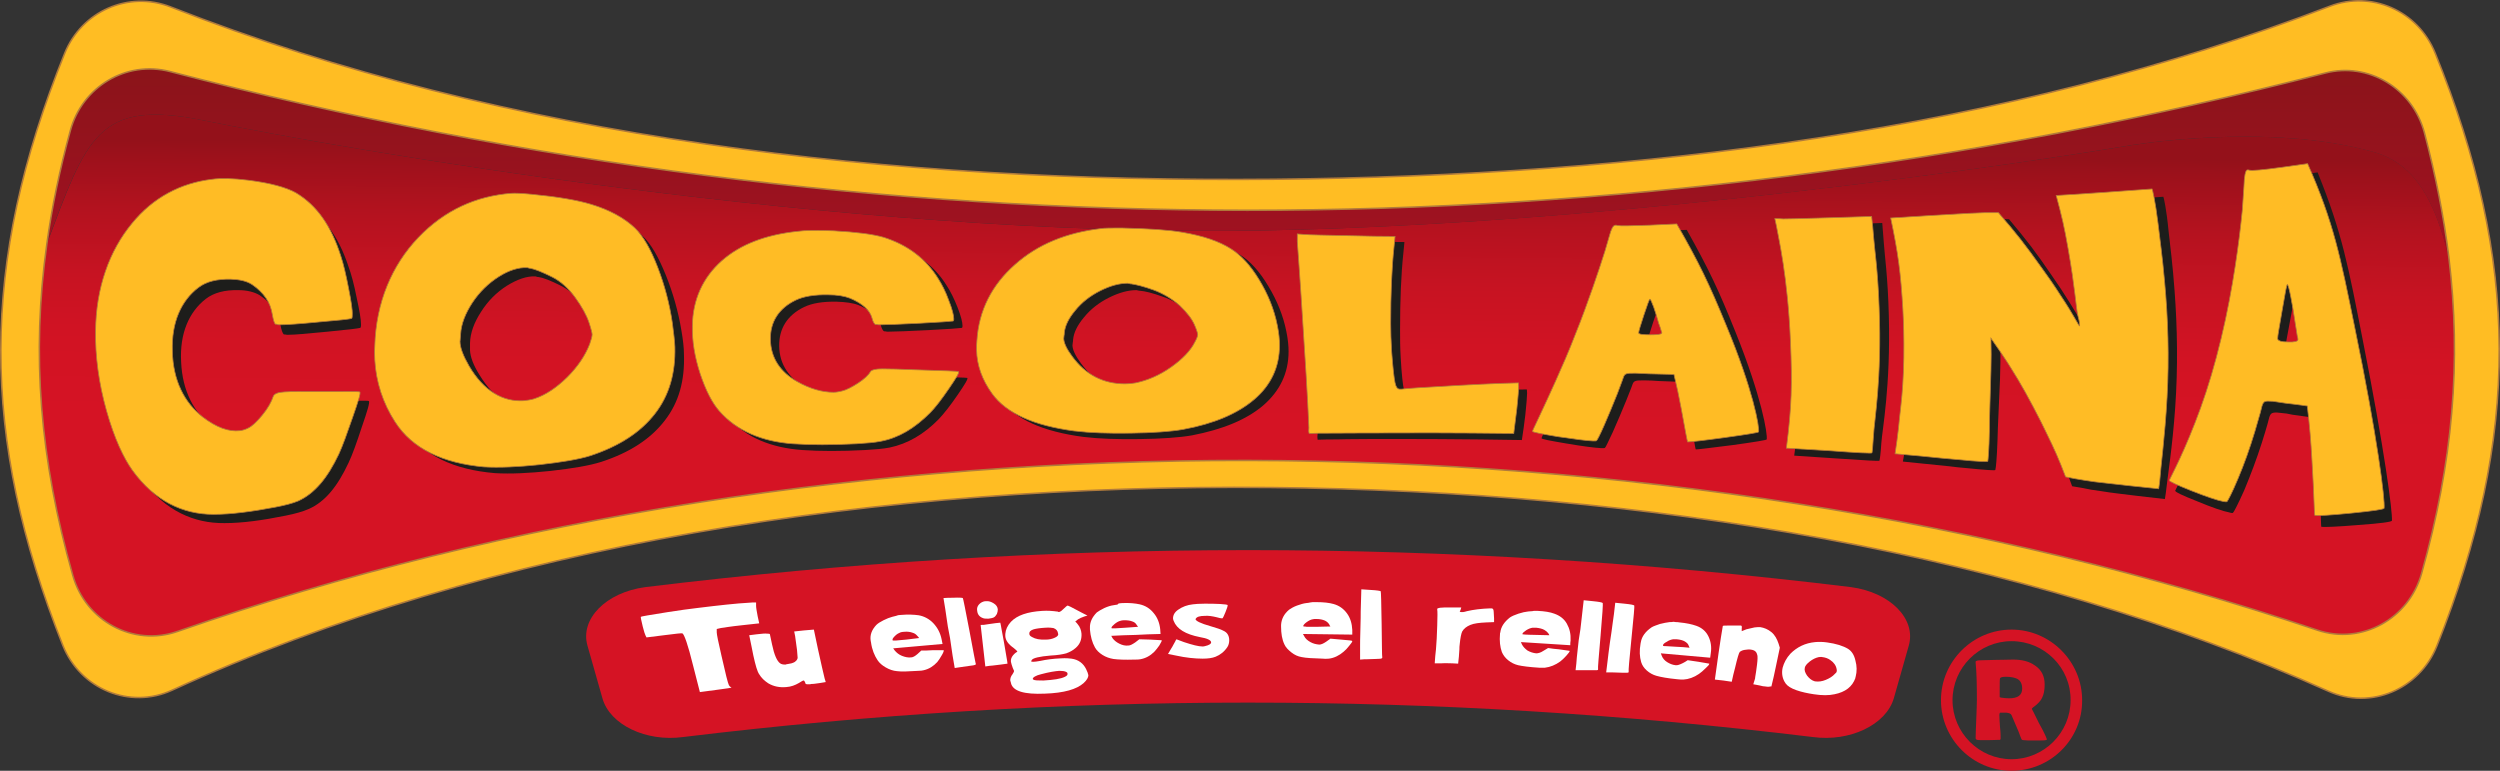<svg version="1.1" xmlns="http://www.w3.org/2000/svg" xmlns:xlink="http://www.w3.org/1999/xlink" x="0px" y="0px" width="800.5px"
	 height="246.8px" viewBox="0 0 800.5 246.8" style="overflow:visible;enable-background:new 0 0 800.5 246.8;"
	 xml:space="preserve">
<rect x="0" y="0" width="800.5" height="246.8" fill="#333333" stroke="none"/>
<style type="text/css">
	.st0{fill:#D51324;}
	.st1{fill:url(#SVGID_1_);}
	.st2{fill:url(#SVGID_2_);}
	.st3{fill:#FFBD23;stroke:#B17B3B;stroke-width:0.5;stroke-miterlimit:10;}
	.st4{fill:#1D1D1B;}
	.st5{fill:#FFBC25;stroke:#B17B3A;stroke-width:0.25;stroke-miterlimit:10;}
	.st6{fill:#FFFFFF;}
	.st7{fill:url(#SVGID_3_);}
	.st8{fill:url(#SVGID_4_);}
</style>
<defs>
</defs>
<g>
	<g>
		<path class="st0" d="M655.4,236.8c0,0.1-0.1,0.1-0.4,0.2c-0.5,0.1-1.7,0.1-3.6,0.1c-1.7,0-2.8,0-3.4-0.1c-0.3,0-0.4-0.1-0.5-0.1
			c-0.1,0-0.2-0.2-0.3-0.4c-0.2-0.5-0.5-1.2-0.8-2.1c-0.5-1.2-1.3-3-2.3-5.4c-0.2-0.5-0.8-0.7-1.6-0.8c0.4,0-0.3,0-2,0
			c-0.2,0-0.3,0.3-0.3,0.9c0,0.8,0.1,2.1,0.2,3.7c0.2,1.6,0.2,2.9,0.2,3.7c0,0.2-0.1,0.3-0.2,0.4c-0.2,0-0.4,0-0.5,0
			c-0.7,0-1.9,0.1-3.5,0.1c-1.8,0-2.9,0-3.3-0.1c-0.4-0.1-0.5-0.3-0.5-0.6c0-1.3,0.1-3.3,0.2-6c0.1-2.7,0.2-4.7,0.2-6.1
			c0-5.1-0.1-9.1-0.4-12l0-0.3c0-0.2,0.2-0.3,0.6-0.4c0.4-0.1,2.3-0.1,5.8-0.2c2.3,0,4.2-0.1,5.6-0.1c2.9,0,5.2,0.6,7,1.9
			c2.1,1.4,3.1,3.4,3.1,6.1c0,1.8-0.3,3.2-0.8,4.2c-0.5,1.1-1.5,2.1-2.9,3.1c-0.3,0.2-0.4,0.4-0.4,0.5c0,0,0.8,1.5,2.3,4.6
			C654.7,234.8,655.4,236.5,655.4,236.8z M647.5,220.5c0-1.5-0.5-2.5-1.5-3.1c-0.8-0.4-2-0.7-3.7-0.7c-1.2,0-1.8,0.2-1.9,0.5
			c-0.1,0.4-0.1,1.6-0.1,3.6c0,0.3,0,0.7,0,1.2c0,0.5,0,1,0,1.2c0,0.1,0.2,0.1,0.6,0.2c0.8,0.1,1.6,0.2,2.4,0.2
			C646.1,223.6,647.5,222.6,647.5,220.5z"/>
	</g>
	<g>
		<path class="st0" d="M644.1,246.8c-12.5,0-22.6-10.2-22.6-22.6c0-12.5,10.2-22.6,22.6-22.6s22.6,10.2,22.6,22.6
			C666.8,236.7,656.6,246.8,644.1,246.8z M644.1,205.3c-10.4,0-18.9,8.5-18.9,18.9c0,10.4,8.5,18.9,18.9,18.9s18.9-8.5,18.9-18.9
			C663.1,213.8,654.6,205.3,644.1,205.3z"/>
	</g>
</g>
<linearGradient id="SVGID_1_" gradientUnits="userSpaceOnUse" x1="398.991" y1="137.327" x2="399.868" y2="48.121">
	<stop  offset="1.302160e-02" style="stop-color:#D51324"/>
	<stop  offset="0.281" style="stop-color:#D21323"/>
	<stop  offset="0.513" style="stop-color:#C71322"/>
	<stop  offset="0.733" style="stop-color:#B5121F"/>
	<stop  offset="0.944" style="stop-color:#9C111B"/>
	<stop  offset="1" style="stop-color:#94111A"/>
</linearGradient>
<path class="st1" d="M784.1,82.2c-4.2-16.9-10.2-29.6-23.9-33.5c-34.6-9.8-79-2-79-2S534.7,71.4,404.6,73.8
	C269.5,76.2,108.8,47.4,64.9,38.5C31,31.6,27.7,44.5,15,78.1c-5,35.6-2.2,69,8.3,106.2c4.1,14.7,19.4,22.9,33.5,18
	c212.2-73.9,472.8-72,685.3-0.4c14.1,4.7,29.2-3.6,33.3-18.2C785.4,147.9,788.2,115.9,784.1,82.2z"/>
<linearGradient id="SVGID_2_" gradientUnits="userSpaceOnUse" x1="399.526" y1="84.416" x2="399.526" y2="3.395">
	<stop  offset="0" style="stop-color:#A31122"/>
	<stop  offset="0.844" style="stop-color:#891419"/>
</linearGradient>
<path class="st2" d="M64.9,38.5c43.9,8.9,204.6,37.7,339.7,35.3c130.1-2.3,276.5-27.1,276.5-27.1s44.4-7.8,79,2
	c13.8,3.9,19.7,16.6,23.9,33.5c-1.6-12.9-4.2-26-7.8-39.7c-3.8-14.2-17.9-22.6-31.8-19.1C517,82,281.7,82.1,54.3,22.9
	c-13.9-3.6-28,4.8-31.9,19c-3.3,12.4-5.8,24.4-7.5,36.2C27.7,44.5,31,31.6,64.9,38.5z"/>
<path class="st3" d="M779.7,16.9C774.2,3.4,759.3-3.1,746,2C642.1,41.8,525.1,56.3,407.8,57.4C285.5,58.5,162.9,44.6,54.6,2.2
	C41.2-3,26.2,3.5,20.7,17.1C-6.5,84.4-6.4,139.9,20.1,206.6c5.6,14.1,21.5,20.6,35,14.4c102-46.8,227.1-66.1,351.8-64.9
	c120.2,1.1,240.1,21,338.6,65.2c13.5,6.1,29.2-0.5,34.8-14.5C807.1,139.5,806.9,83.8,779.7,16.9z M775.4,183.6
	c-4.1,14.6-19.2,22.9-33.3,18.2c-212.5-71.6-473.1-73.5-685.3,0.4c-14.1,4.9-29.4-3.3-33.5-18C12.8,147.1,10,113.7,15,78.1
	c1.6-11.7,4.1-23.7,7.5-36.2c3.8-14.2,18-22.6,31.9-19C281.7,82.1,517,82,744.5,23.4c13.9-3.6,28,4.9,31.8,19.1
	c3.6,13.7,6.2,26.8,7.8,39.7C788.2,115.9,785.4,147.9,775.4,183.6z"/>
<g>
	<path class="st4" d="M69.7,61.1c2.8-0.5,6.7-0.4,11.7,0.2c7.1,0.8,12.2,2.1,15.3,3.8c7,4.1,11.7,10.7,14.8,20
		c1,2.7,1.9,6.1,2.7,10.2c0.9,4.1,1.4,7,1.4,8.6c0,0.7-0.1,1.1-0.3,1.1c-0.8,0.2-4.2,0.6-10.4,1.2c-6.2,0.6-10.4,1-12.7,1
		c-0.3,0-0.6,0-0.9-0.1c-0.2,0-0.3,0-0.4,0c-0.4-0.3-0.8-1.4-1.1-3.1c-0.7-3.8-2.9-7-6.7-9.5c-1.7-1-4-1.6-6.8-1.6
		c-4.3-0.1-7.8,0.8-10.4,2.8c-5.4,4.2-8.4,11.1-7.9,20.2c0.4,9.3,4.1,16.3,10.1,20.8c4.4,3.3,8.4,4.7,12,4.2
		c0.9-0.1,1.8-0.4,2.5-0.8c1.2-0.6,2.8-2,4.5-4.2c1.7-2.2,2.9-4.1,3.4-5.9c0.3-0.8,1.4-1.3,3.5-1.4c2.3-0.2,5.9-0.2,10.5-0.2
		c8.8,0,13.4-0.2,13.6,0c0.4,0.3-0.4,3-2.2,8.2c-1.7,5.2-3.1,9.1-4.3,11.6c-3.5,7.5-7.5,12.5-12.8,14.8c-1.8,0.8-4.3,1.5-7.3,2.1
		c-7.4,1.5-13.9,2.4-19.6,2.4c-9.9,0.1-18.9-4-26.2-13.6c-2.9-3.8-6-10-8.7-18.7c-2.7-8.8-3.9-17.2-4-24.9c-0.2-14,4-25.8,10.8-34.4
		C50.8,67.1,59.7,62.5,69.7,61.1z"/>
	<path class="st4" d="M165.8,64.8c1.3-0.1,3.5-0.1,6.6,0.2c8.4,0.8,14.8,1.8,19.1,3c6,1.8,10.8,4.3,14.2,7.5
		c2.8,2.6,5.2,6.9,7.5,12.6c2.3,5.7,4,11.7,5,17.8c0.5,2.9,0.8,5.5,0.8,7.5c0.3,8.4-1.6,15.4-6.1,21.2c-4.5,5.9-11.2,10.3-20.4,13.3
		c-3.8,1.2-9.2,2.1-16.3,2.9c-6.8,0.7-12.7,1-17.7,0.7c-13.1-1.1-22.9-5.6-28.6-14.1c-4-5.9-6.3-12.6-6.7-19.6
		c-0.1-1.9-0.1-3.3-0.1-4.3c0.1-13.9,5.1-25.7,13.3-34.6C144.6,70.2,154.7,65.8,165.8,64.8z M179.4,91.4c-3.2-1.6-5.5-2.5-7-2.7
		c-0.2,0-0.4,0-0.6-0.1c-0.2-0.1-0.4-0.1-0.5-0.1c-2.6-0.1-5.6,0.9-9,3c-3.3,2.1-6.1,4.9-8.3,8.4c-2.2,3.4-3.4,6.7-3.5,9.9
		c0,0.3,0,0.7,0,1.3c0,0.6,0,0.9,0,1.1c0.1,2,1,4.6,3,7.8c4.8,7.9,10.9,11.4,17.7,10.9c1.1-0.1,2.2-0.3,3.3-0.6
		c3.6-1.2,7.1-3.5,10.5-6.9c3.4-3.4,5.7-6.9,7-10.6c0.5-1.4,0.8-2.5,0.8-3c0-0.4-0.3-1.7-1-3.8c-0.8-2.4-2.4-5.1-4.5-7.9
		C184.8,95,182.2,92.8,179.4,91.4z"/>
	<path class="st4" d="M257.7,76.4c2.8-0.4,6.7-0.4,11.8-0.2c7.4,0.3,12.7,1,16.1,2.1c7.8,2.5,13.6,6.8,17.5,13.1
		c1.2,1.8,2.4,4.2,3.5,7c1.1,2.8,1.6,4.8,1.6,5.9c0,0.5-0.1,0.7-0.3,0.7c-0.8,0.1-4.3,0.4-10.6,0.7c-6.3,0.3-10.6,0.5-12.9,0.5
		c-0.3,0-0.6,0-0.9-0.1c-0.2,0-0.3,0-0.4,0c-0.4-0.2-0.8-0.9-1.1-2.1c-0.7-2.5-3.1-4.6-7.1-6.3c-1.8-0.7-4.1-1-7-1.1
		c-4.4-0.1-7.9,0.5-10.4,1.7c-5.4,2.6-8.1,6.9-8,12.6c0.1,5.8,3.2,10.3,8.7,13.4c4.1,2.3,8,3.4,11.6,3.3c0.9,0,1.9-0.2,2.7-0.4
		c1.3-0.3,3.1-1.2,5.1-2.5c2-1.3,3.4-2.6,4-3.7c0.4-0.5,1.6-0.8,3.7-0.8c2.4,0,6,0.1,10.6,0.3c8.9,0.3,13.6,0.4,13.8,0.5
		c0.4,0.2-0.7,2-3.1,5.5c-2.4,3.5-4.4,6-6,7.7c-4.8,4.9-10,7.9-15.7,9.1c-2,0.4-4.6,0.6-7.8,0.8c-7.8,0.4-14.5,0.4-20.2,0
		c-9.9-0.7-18-4-23.7-10.3c-2.2-2.5-4.4-6.4-6.2-11.8c-1.8-5.4-2.7-10.5-2.7-15.2c0-8.5,3.2-15.5,9.2-20.8
		C239.7,80.7,247.7,77.5,257.7,76.4z"/>
	<path class="st4" d="M355.1,75.2c1.2-0.2,3.5-0.2,6.7-0.2c8.6,0.1,15.2,0.6,19.7,1.3c6.4,1.1,11.6,2.8,15.6,5.3c3.2,2,6.2,5.3,9,10
		c2.8,4.6,4.8,9.5,5.8,14.6c0.5,2.4,0.7,4.6,0.7,6.3c0,7-2.8,12.7-8.1,17.3c-5.4,4.6-13,7.7-22.8,9.6c-4,0.7-9.7,1.1-16.9,1.2
		c-7,0.1-12.9-0.1-17.9-0.7c-12.9-1.7-21.7-5.6-26.3-11.8c-3.2-4.4-5-9.1-5.1-14c0-1.3,0-2.3,0.1-3c0.5-9.6,4.7-17.8,12-24.3
		C335,80.2,344.2,76.5,355.1,75.2z M372.3,95c-3.3-1.2-5.8-1.8-7.3-1.9c-0.2,0-0.4,0-0.6-0.1c-0.2,0-0.4-0.1-0.5-0.1
		c-2.7,0-5.6,0.8-8.8,2.4c-3.2,1.6-5.9,3.7-8,6.3c-2.1,2.5-3.3,4.9-3.5,7.2c0,0.2,0,0.5-0.1,0.9c0,0.4-0.1,0.7-0.1,0.8
		c0,1.4,0.9,3.4,2.7,5.8c4.3,5.9,10,8.8,16.9,8.7c1.1,0,2.3-0.1,3.4-0.3c3.8-0.8,7.5-2.4,11.2-5c3.7-2.6,6.3-5.3,7.7-8.1
		c0.6-1.1,0.9-1.9,0.9-2.4c0-0.3-0.3-1.4-1-3c-0.8-1.9-2.4-4-4.7-6.2C378,97.7,375.3,96,372.3,95z"/>
	<path class="st4" d="M421.9,138.9c0-0.5-0.4-10.2-1.6-29.8c-1.2-19.6-2-29.4-2-29.9c0-1,0-1.5,0-2.5c1.1,0.1,1.6,0.1,2.7,0.2
		c1,0.1,6.3,0.2,15.8,0.4c5.2,0.1,7.8,0.2,12.9,0.2c-0.1,1.2-0.2,1.8-0.3,3.1c-0.8,7.4-1.1,15.8-1.1,25c0,2.6,0,5.6,0.2,8.9
		c0.3,5.4,0.7,8.8,1,10.1c0.3,1.4,0.8,2,1.4,2c0.2,0,0.3,0,0.6,0c1.2-0.2,7.2-0.6,18.2-1.1c11-0.6,17.2-0.8,18.9-0.8
		c0.1,0,0.2,0,0.3,0c0.1,0.7,0.1,1.5,0,2.5c0,0.5-0.1,1.4-0.2,2.6c-0.1,1.3-0.2,2.3-0.3,3.1c-0.4,3.2-0.6,4.8-1.1,8
		c-10.6-0.2-15.8-0.2-26.4-0.3c-19.6-0.1-30.5,0-32.8,0.1c-2.5,0-3.7,0-6.2,0.1C421.8,140.1,421.8,139.7,421.9,138.9z"/>
	<path class="st4" d="M518.3,77.5c0.6-2.3,1.2-3.5,1.9-3.5c0.3,0,0.5,0,0.7,0.1c0.9,0.2,4.3,0.1,10.4-0.1c3.5-0.2,5.3-0.2,8.8-0.4
		c7,12.5,10.2,19.2,15.6,32.7c8.5,21.1,10.3,32.7,10,34.4c0,0.2-3.6,0.8-10.8,1.8c-7.2,0.9-11.1,1.4-11.8,1.4c-0.1,0-0.1,0-0.1,0
		c-0.2-0.2-0.7-3.8-1.9-10.8c-0.8-4.3-1.2-6.5-2.2-10.8c-3.1-0.1-4.7-0.2-7.9-0.3c-1.3-0.1-2.8-0.2-4.4-0.2c-1.5,0-2.5,0-2.9,0.2
		c-0.4,0.1-0.7,0.4-0.9,0.9c0,0.1-0.7,1.9-2.1,5.4c-1.4,3.5-2.9,6.9-4.3,10.1c-1.5,3.2-2.3,4.9-2.5,5c-0.1,0.1-0.5,0.1-1.1,0.1
		c-2.2-0.1-6-0.6-11.3-1.5c-5.3-0.9-8-1.4-7.9-1.7c0-0.2,0.8-1.8,2.2-4.8c1.5-3,3.2-6.8,5.3-11.2c2.1-4.5,4.2-9.4,6.5-14.9
		c2.2-5.5,4.1-10.5,5.7-15.1c1.6-4.6,2.9-8.5,4-11.7C517.5,80.4,517.8,79.5,518.3,77.5z M534.9,108.4c-0.3-1.1-0.5-1.6-0.9-2.7
		c-0.5-1.8-1-3.5-1.6-5.2c-0.6-1.7-1-2.5-1.1-2.5c-0.2,0-0.8,1.7-1.9,5c-1.1,3.3-1.7,5.3-1.7,5.9c0,0.4,1.2,0.6,3.7,0.7
		c2.4,0,3.6-0.2,3.6-0.5C535,108.7,535,108.5,534.9,108.4z"/>
	<path class="st4" d="M572,74.4c-0.2-0.9-0.3-1.4-0.5-2.3c1.1,0,1.6,0,2.7,0.1c1,0,6.1-0.1,15.6-0.4c5.1-0.1,7.7-0.2,12.9-0.4
		c0.2,2.6,0.3,3.8,0.5,6.4c0.2,3.3,1.3,10.9,1.6,23.2c0.6,22.9-2.1,36.5-2.4,40.9c-0.2,3.4-0.5,5.3-0.6,5.6
		c-0.1,0.2-4.6-0.1-13.7-0.7c-5.4-0.4-8.1-0.5-13.6-0.9c1.9-13.3,2.2-20.4,1.8-34.4C575.5,90.6,572.6,78.4,572,74.4z"/>
	<path class="st4" d="M665.4,82.2c-1.1-7-1.8-10.5-3.6-17.2c6.2-0.4,9.2-0.6,15.4-1c6.2-0.4,9.3-0.6,15.5-1c0.1,0.1,1,3.8,1.7,11.2
		c0.5,4.4,1.3,10.7,1.9,18.9c0.9,12,1.1,24.6,0.2,37.4c-0.9,12.8-2.4,21.8-3,27.3c-0.1,0.8-0.2,1.2-0.3,2c-3.5-0.4-5.2-0.6-8.7-1
		c-4.8-0.6-8.6-1-11.5-1.5c-1.4-0.2-2-0.3-3.4-0.5c-2.4-0.5-3.6-0.7-6.1-1.1c-2.1-5.8-3.3-8.7-6-14.4c-0.9-1.9-2.1-4.5-3.8-8
		c-1.7-3.4-3.3-6.4-4.7-8.9c-1.4-2.5-2.5-4.3-3.3-5.6c-2-3.2-3-4.8-5.2-7.9c0.1,4.2,0,6.3-0.1,10.5c-0.3,8-0.7,14.5-0.8,19.6
		c-0.2,5.7-0.5,8.9-0.7,9.5c-0.1,0.2-3.1,0-9.1-0.6c-2.3-0.2-3.4-0.3-5.7-0.6c-5.9-0.6-8.9-0.9-14.8-1.5c0.6-3.2,0.8-4.9,1.2-8.2
		c0.2-1.4,0.5-3.8,0.9-7.5c0.4-3.7,0.9-8.7,1.1-15.1c0.2-6.4,0.1-11.6-0.1-15.6c-0.5-12-1.3-18-3.6-29.6c5.2-0.3,7.8-0.5,12.9-0.8
		c10-0.6,15.8-0.8,17.2-0.8c1.8,0,2.6,0,4.4,0c5.7,6.8,8.5,10.4,13.6,17.9c1.9,2.7,3.9,5.7,6,9.1c2.1,3.4,3.6,5.9,4.5,7.5
		c0.9,1.6,1.4,2.4,1.5,2.4c0-0.2,0-0.3,0-0.4c0-0.4-0.1-0.9-0.2-1.5c-0.1-0.6-0.3-1.2-0.4-1.8C667.7,101.9,667.4,94.6,665.4,82.2z"
		/>
	<path class="st4" d="M721.7,62.6c0.2-3.6,0.6-5.4,1.2-5.5c0.3,0,0.5,0,0.7,0.1c0.9,0.2,4.2-0.1,10-0.8c3.4-0.5,5.1-0.7,8.5-1.2
		c7.9,19.4,9.9,30.5,14.4,53.4c7.1,35.7,9.6,55.4,9.4,58.1c0,0.4-3.6,0.9-10.7,1.4c-7.1,0.6-11.1,0.7-11.8,0.6c-0.1,0-0.1,0-0.1,0
		c-0.2-0.4-0.1-6-0.7-17.3c-0.4-7-0.7-10.5-1.4-17.6c-2.8-0.4-4.2-0.6-7.1-1c-1.2-0.3-2.5-0.5-4-0.6c-1.4-0.2-2.2-0.1-2.6,0.1
		c-0.4,0.2-0.7,0.7-0.9,1.4c0,0.1-0.7,2.9-2.4,8.2c-1.7,5.3-3.6,10.3-5.6,15.1c-2.1,4.7-3.4,7.1-3.6,7.2c-0.1,0.1-0.5,0.1-1.1-0.1
		c-2.1-0.4-5.6-1.6-10.4-3.6c-4.8-1.9-7.1-3-7-3.4c0.1-0.3,1.3-2.5,3.4-6.8c2.1-4.3,4.5-9.7,6.9-16.3c2.4-6.6,4.8-14,6.9-22.4
		c2.1-8.3,3.6-16.1,4.8-23.3c1.2-7.1,2-13.3,2.6-18.3C721.4,67.1,721.5,65.6,721.7,62.6z M738.1,111.3c-0.3-1.8-0.4-2.7-0.7-4.4
		c-0.4-2.9-0.9-5.7-1.4-8.4c-0.5-2.7-0.9-4-1-4c-0.2,0-0.7,2.7-1.7,8.1c-1,5.4-1.6,8.4-1.6,9.4c0,0.7,1.1,1.1,3.3,1.2
		c2.1,0.1,3.2-0.1,3.2-0.7C738.3,111.9,738.2,111.6,738.1,111.3z"/>
</g>
<g>
	<path class="st5" d="M67.9,57.4c2.9-0.4,6.7-0.3,11.6,0.3c7.1,0.9,12.1,2.3,15.2,4c6.9,4.1,11.4,10.8,14.4,20.2
		c0.9,2.7,1.7,6.2,2.5,10.3c0.8,4.1,1.3,7,1.2,8.7c0,0.7-0.1,1.1-0.3,1.1c-0.8,0.2-4.3,0.6-10.4,1.1c-6.2,0.6-10.4,0.9-12.7,0.9
		c-0.3,0-0.6,0-0.8-0.2c-0.2,0-0.3,0-0.4,0c-0.4-0.3-0.7-1.4-1-3.1c-0.6-3.9-2.7-7-6.5-9.6c-1.7-1.1-3.9-1.6-6.8-1.7
		c-4.3-0.1-7.8,0.7-10.4,2.7c-5.5,4.2-8.6,11.1-8.3,20.3c0.2,9.4,3.8,16.5,9.7,21.1c4.4,3.4,8.4,4.8,11.9,4.4
		c0.9-0.1,1.8-0.4,2.6-0.8c1.3-0.6,2.8-2,4.6-4.2c1.8-2.2,2.9-4.2,3.5-6c0.3-0.8,1.5-1.3,3.5-1.4c2.3-0.2,5.9-0.1,10.5-0.1
		c8.8,0,13.4-0.1,13.7,0.1c0.4,0.3-0.5,3-2.3,8.2c-1.8,5.2-3.2,9.1-4.4,11.7c-3.6,7.6-7.7,12.6-13,15c-1.9,0.8-4.3,1.4-7.4,2
		c-7.4,1.4-14,2.3-19.7,2.3c-9.9,0-18.9-4.3-26-14.1c-2.8-3.9-5.8-10.2-8.3-19.1c-2.5-8.9-3.6-17.5-3.5-25.3
		c0.1-14.2,4.5-26,11.6-34.6C49,63.2,57.9,58.6,67.9,57.4z"/>
	<path class="st5" d="M163.6,61.9c1.3-0.1,3.5,0,6.6,0.3c8.4,0.8,14.7,1.9,19,3.2c6,1.8,10.7,4.4,14.1,7.6c2.7,2.6,5.1,6.9,7.3,12.6
		c2.2,5.7,3.8,11.7,4.7,17.9c0.4,3,0.7,5.5,0.8,7.6c0.2,8.4-1.8,15.5-6.4,21.4c-4.6,5.9-11.3,10.3-20.6,13.4
		c-3.8,1.2-9.3,2.1-16.4,2.9c-6.8,0.7-12.8,1-17.8,0.7c-13.1-1.2-22.9-5.8-28.4-14.4c-3.9-6-6.1-12.8-6.5-19.9
		c-0.1-1.9-0.1-3.4,0-4.4c0.4-14,5.5-25.9,13.9-34.7C142.4,67.2,152.5,62.8,163.6,61.9z M176.8,88.7c-3.2-1.6-5.5-2.5-7-2.8
		c-0.2,0-0.4,0-0.6-0.1c-0.2-0.1-0.4-0.1-0.5-0.1c-2.6-0.1-5.7,0.8-9,2.9c-3.3,2.1-6.2,4.9-8.5,8.4c-2.2,3.4-3.5,6.7-3.7,9.9
		c0,0.3,0,0.7-0.1,1.3c0,0.6-0.1,0.9-0.1,1.1c0,2,1,4.6,2.9,7.9c4.7,8,10.8,11.5,17.5,11.1c1.1-0.1,2.3-0.3,3.3-0.6
		c3.7-1.2,7.1-3.5,10.6-6.9c3.4-3.4,5.8-7,7.2-10.6c0.5-1.4,0.8-2.5,0.8-3.1c0-0.4-0.3-1.7-1-3.8c-0.8-2.4-2.3-5.1-4.4-8
		C182.1,92.4,179.6,90.1,176.8,88.7z"/>
	<path class="st5" d="M255.1,74.1c2.8-0.4,6.7-0.4,11.8-0.2c7.3,0.4,12.7,1.1,16.1,2.1c7.8,2.5,13.5,6.9,17.4,13.2
		c1.2,1.9,2.4,4.2,3.4,7c1.1,2.8,1.6,4.8,1.6,5.9c0,0.5-0.1,0.7-0.3,0.7c-0.8,0.1-4.3,0.4-10.6,0.7c-6.3,0.3-10.6,0.5-12.9,0.5
		c-0.3,0-0.6,0-0.9-0.1c-0.2,0-0.3,0-0.4,0c-0.4-0.2-0.8-0.9-1.1-2.1c-0.7-2.5-3-4.6-7-6.3c-1.8-0.7-4.1-1.1-7-1.1
		c-4.4-0.1-7.9,0.5-10.4,1.7c-5.4,2.6-8.2,6.9-8.1,12.6c0.1,5.9,3.1,10.4,8.6,13.5c4.1,2.3,8,3.4,11.6,3.4c0.9,0,1.9-0.2,2.7-0.4
		c1.3-0.3,3.1-1.2,5.1-2.5c2-1.3,3.4-2.6,4.1-3.8c0.4-0.5,1.6-0.8,3.7-0.8c2.4,0,6,0.1,10.6,0.3c8.9,0.3,13.6,0.4,13.8,0.6
		c0.4,0.2-0.7,2-3.1,5.5c-2.4,3.5-4.4,6.1-6,7.7c-4.9,4.9-10,8-15.8,9.1c-2,0.4-4.6,0.6-7.8,0.8c-7.8,0.4-14.5,0.4-20.3,0
		c-9.9-0.7-18-4.1-23.6-10.5c-2.2-2.5-4.3-6.5-6.1-11.9c-1.8-5.5-2.6-10.6-2.5-15.3c0.1-8.5,3.4-15.6,9.4-20.9
		C237.1,78.2,245.2,75.2,255.1,74.1z"/>
	<path class="st5" d="M352.4,73.2c1.2-0.2,3.5-0.2,6.7-0.2c8.6,0.2,15.1,0.6,19.6,1.4c6.4,1.1,11.6,2.8,15.5,5.3
		c3.2,2,6.2,5.3,9,9.9c2.8,4.6,4.8,9.5,5.8,14.6c0.5,2.4,0.7,4.6,0.7,6.3c0,7-2.7,12.8-8.1,17.4c-5.4,4.6-13,7.8-22.8,9.6
		c-4,0.7-9.7,1.1-16.9,1.2c-7,0.1-12.9-0.1-17.9-0.7c-12.9-1.7-21.7-5.6-26.3-11.9c-3.2-4.4-4.9-9.1-5-14c0-1.3,0-2.3,0.1-3
		c0.6-9.7,4.8-17.9,12.2-24.4C332.3,78.2,341.5,74.5,352.4,73.2z M369.5,92.9c-3.3-1.2-5.8-1.8-7.3-2c-0.2,0-0.4,0-0.6-0.1
		c-0.2,0-0.4-0.1-0.5-0.1c-2.7,0-5.6,0.8-8.8,2.4c-3.2,1.6-5.9,3.7-8,6.3c-2.1,2.5-3.3,4.9-3.5,7.2c0,0.2,0,0.5-0.1,0.9
		c0,0.4-0.1,0.7-0.1,0.8c0,1.4,0.9,3.4,2.7,5.8c4.3,5.9,10,8.8,16.9,8.8c1.1,0,2.3-0.1,3.4-0.3c3.8-0.8,7.6-2.4,11.3-5
		c3.7-2.6,6.3-5.3,7.7-8.1c0.6-1.1,0.9-1.9,0.9-2.4c0-0.3-0.3-1.4-1-3c-0.8-1.9-2.4-4-4.7-6.2C375.2,95.6,372.4,94,369.5,92.9z"/>
	<path class="st5" d="M419.1,137c0-0.5-0.4-10.3-1.7-29.8c-1.2-19.6-2-29.4-2-29.8c0-1,0-1.5,0-2.5c1.1,0.1,1.6,0.1,2.7,0.2
		c1,0.1,6.3,0.2,15.7,0.4c5.2,0.1,7.7,0.2,12.9,0.2c-0.1,1.2-0.2,1.8-0.3,3c-0.8,7.4-1.1,15.7-1.1,24.9c0,2.6,0.1,5.6,0.3,8.9
		c0.4,5.4,0.8,8.8,1.1,10.1c0.3,1.4,0.8,2,1.5,2c0.2,0,0.3,0,0.6,0c1.2-0.2,7.2-0.6,18.2-1.2c11-0.6,17.3-0.8,18.9-0.8
		c0.1,0,0.2,0,0.3,0c0.1,0.7,0.1,1.5,0,2.5c0,0.5-0.1,1.4-0.2,2.6c-0.1,1.3-0.2,2.3-0.3,3.1c-0.4,3.2-0.6,4.8-1,8
		c-10.6-0.1-15.9-0.2-26.5-0.2c-19.6,0-30.6,0.1-32.8,0.1c-2.5,0-3.7,0-6.2,0.1C419,138.2,419,137.8,419.1,137z"/>
	<path class="st5" d="M515.3,75.6c0.6-2.3,1.2-3.4,1.9-3.5c0.3,0,0.5,0,0.7,0.1c0.9,0.2,4.3,0.1,10.3-0.1c3.5-0.2,5.2-0.2,8.7-0.4
		c7.1,12.4,10.3,19,15.8,32.4c8.7,20.9,10.7,32.6,10.4,34.2c0,0.2-3.6,0.8-10.8,1.8c-7.2,1-11.1,1.4-11.8,1.4c-0.1,0-0.1,0-0.1,0
		c-0.2-0.2-0.8-3.8-2.1-10.8c-0.8-4.3-1.3-6.5-2.3-10.8c-3.2-0.1-4.7-0.1-7.9-0.2c-1.3-0.1-2.8-0.1-4.4-0.2c-1.5,0-2.5,0-2.9,0.2
		c-0.4,0.1-0.7,0.4-0.9,0.9c0,0.1-0.7,1.9-2,5.4c-1.4,3.5-2.8,6.9-4.2,10.1c-1.4,3.2-2.3,4.9-2.5,5c-0.1,0.1-0.5,0.1-1.1,0.1
		c-2.3-0.1-6-0.6-11.4-1.4c-5.3-0.9-8-1.4-8-1.7c0-0.2,0.8-1.8,2.2-4.8c1.4-3,3.2-6.8,5.2-11.3c2-4.5,4.2-9.4,6.3-14.9
		c2.2-5.4,4-10.5,5.6-15c1.6-4.6,2.9-8.5,3.9-11.7C514.5,78.5,514.7,77.5,515.3,75.6z M532,106.2c-0.3-1.1-0.5-1.6-0.9-2.7
		c-0.5-1.8-1-3.5-1.6-5.2c-0.6-1.6-1-2.5-1.2-2.5c-0.2,0-0.8,1.7-1.9,5c-1.1,3.3-1.7,5.3-1.7,5.8c0,0.4,1.2,0.6,3.7,0.6
		c2.4,0,3.6-0.2,3.6-0.5C532.2,106.6,532.1,106.4,532,106.2z"/>
	<path class="st5" d="M568.8,72.3c-0.2-0.9-0.3-1.4-0.5-2.3c1.1,0,1.6,0,2.7,0.1c1,0,6.1-0.1,15.5-0.4c5.1-0.2,7.7-0.2,12.8-0.4
		c0.3,2.5,0.4,3.8,0.6,6.3c0.2,3.2,1.4,10.8,1.8,23c0.9,22.8-1.6,36.3-1.8,40.8c-0.2,3.4-0.4,5.3-0.5,5.6c0,0.2-4.6,0-13.8-0.7
		c-5.4-0.3-8.2-0.5-13.6-0.8c1.7-13.3,1.9-20.4,1.3-34.3C572.4,88.4,569.5,76.3,568.8,72.3z"/>
	<path class="st5" d="M662.2,79.6c-1.2-6.9-2-10.3-3.8-17c6.1-0.4,9.2-0.6,15.3-1c6.2-0.4,9.3-0.7,15.4-1.1c0.1,0.1,1,3.7,1.9,11
		c0.5,4.4,1.4,10.6,2.1,18.6c1.1,11.8,1.5,24.3,0.8,37.1c-0.7,12.8-2,21.8-2.4,27.3c-0.1,0.8-0.2,1.2-0.3,2
		c-3.5-0.4-5.2-0.5-8.7-0.9c-4.8-0.5-8.7-1-11.6-1.3c-1.4-0.2-2.1-0.3-3.4-0.5c-2.4-0.4-3.7-0.6-6.1-1.1c-2.2-5.8-3.5-8.7-6.3-14.4
		c-0.9-1.9-2.2-4.5-4-7.9c-1.8-3.4-3.4-6.3-4.9-8.8c-1.5-2.4-2.6-4.3-3.4-5.5c-2.1-3.2-3.1-4.7-5.3-7.8c0.1,4.2,0.1,6.3,0,10.4
		c-0.2,8-0.5,14.5-0.5,19.5c-0.1,5.7-0.4,8.9-0.5,9.5c-0.1,0.2-3.1,0.1-9.1-0.5c-2.3-0.2-3.4-0.3-5.7-0.5c-5.9-0.6-8.9-0.9-14.9-1.4
		c0.5-3.2,0.7-4.9,1.1-8.2c0.1-1.4,0.4-3.8,0.8-7.5c0.4-3.7,0.8-8.7,0.9-15c0.1-6.4-0.1-11.5-0.3-15.5c-0.7-11.9-1.5-17.9-3.9-29.3
		c5.2-0.3,7.7-0.5,12.9-0.8c10-0.6,15.7-0.9,17.2-0.9c1.8,0,2.6,0,4.4,0c5.8,6.7,8.6,10.3,13.8,17.6c1.9,2.6,4,5.6,6.1,8.9
		c2.2,3.3,3.7,5.8,4.6,7.4c0.9,1.6,1.4,2.4,1.5,2.4c0-0.2,0-0.3,0-0.4c0-0.4-0.1-0.9-0.2-1.5c-0.2-0.6-0.3-1.2-0.4-1.7
		C664.8,99.1,664.4,91.9,662.2,79.6z"/>
	<path class="st5" d="M718.5,59.8c0.1-3.5,0.5-5.3,1.1-5.4c0.3,0,0.5,0,0.7,0.1c0.9,0.2,4.2-0.1,10.1-0.9c3.4-0.5,5.1-0.7,8.5-1.2
		c8.4,19,10.5,29.9,15.1,52.5c7.3,35.3,9.7,55.1,9.4,57.8c0,0.4-3.5,0.9-10.5,1.6c-7,0.7-10.9,0.9-11.6,0.7c-0.1,0-0.1,0-0.1,0
		c-0.2-0.4-0.2-6-0.9-17.4c-0.4-7-0.7-10.5-1.5-17.6c-2.8-0.4-4.2-0.6-7-0.9c-1.2-0.2-2.5-0.4-4-0.6c-1.4-0.1-2.2-0.1-2.6,0.1
		c-0.4,0.2-0.7,0.7-0.9,1.4c0,0.1-0.7,2.9-2.3,8.2c-1.6,5.3-3.4,10.4-5.4,15.1c-2,4.8-3.3,7.1-3.5,7.3c-0.1,0.1-0.5,0.1-1.1,0
		c-2.1-0.4-5.6-1.6-10.4-3.5c-4.8-1.9-7.1-3-7-3.3c0.1-0.3,1.3-2.5,3.3-6.8c2-4.3,4.3-9.7,6.7-16.3c2.4-6.6,4.6-14,6.6-22.3
		c2-8.3,3.4-16,4.5-23.1c1.1-7.1,1.8-13.1,2.3-18.1C718.2,64.2,718.3,62.7,718.5,59.8z M735.6,107.7c-0.3-1.8-0.4-2.6-0.7-4.4
		c-0.4-2.9-0.9-5.7-1.4-8.3c-0.5-2.6-0.9-3.9-1.1-3.9c-0.2,0-0.7,2.7-1.6,8c-0.9,5.3-1.5,8.4-1.5,9.3c0,0.7,1.1,1.1,3.3,1.1
		c2.1,0.1,3.2-0.2,3.2-0.8C735.8,108.3,735.7,108,735.6,107.7z"/>
</g>
<g>
	<g>
		<path class="st0" d="M580.5,236c-121.2-14.7-240.7-14.7-361.8,0c-11.8,1.6-23.4-3.9-25.8-12.4c-1.9-6.7-2.9-10.1-4.8-16.9
			c-2.4-8.5,5.9-17,18.5-18.7c129.2-15.8,256.9-15.8,386.1,0c12.6,1.7,20.9,10.2,18.5,18.7c-1.9,6.7-2.9,10.1-4.8,16.9
			C603.9,232.1,592.3,237.6,580.5,236z"/>
		<g>
			<path class="st6" d="M213.8,196c3.7-0.6,6.9-1,9.3-1.3c7.3-0.9,12.8-1.5,16.6-1.7c1-0.1,1.4-0.1,2.4-0.1c0,0.4,0,0.6,0,1.1
				c0,0.6,0.2,1.7,0.5,3.3c0.2,0.9,0.3,1.4,0.5,2.3c-2.2,0.2-3.3,0.4-5.5,0.6c-3.8,0.4-6.1,0.8-6.8,0.9c-0.5,0.1-0.8,0.2-1.3,0.3
				c0,0.4,0,0.6,0,1.1c0,0.6,0.5,3.1,1.5,7.4c1.3,5.8,2.1,9,2.4,9.5c0.1,0.1,0.2,0.3,0.3,0.4c0.1,0.1,0.3,0.2,0.4,0.3
				c0.1,0,0.1,0.1,0.1,0.1c0,0-1.6,0.3-4.8,0.7c-2.1,0.3-3.2,0.4-5.3,0.7c-0.9-3.4-1.3-5.2-2.2-8.6c-1.6-6.5-2.8-9.9-3.4-10.2
				c-0.1-0.1-2.1,0.1-5.9,0.6c-2.3,0.3-3.4,0.4-5.6,0.7c-0.1-0.2-0.2-0.4-0.3-0.6c-0.2-0.4-0.5-1.3-0.9-2.9c-0.5-2-0.7-3.1-0.6-3.1
				C205.2,197.4,208.1,196.9,213.8,196z"/>
			<path class="st6" d="M240.7,207.3c-0.3-1.6-0.5-2.3-0.8-3.9c1-0.1,1.5-0.2,2.4-0.3c1.7-0.2,2.8-0.3,3.3-0.2c0.4,0,0.5,0,0.9,0.1
				c0.3,1.3,0.4,2,0.7,3.3c0.7,3.4,1.6,5.4,2.6,6.1c0.4,0.3,1,0.4,1.6,0.4c0.1,0,0.2,0,0.4-0.1c0.2,0,0.4-0.1,0.6-0.1
				c0.8-0.1,1.4-0.3,1.6-0.4c0.3-0.1,0.6-0.3,0.9-0.6c0.3-0.3,0.5-0.7,0.5-1c0-0.4-0.1-1.2-0.2-2.5c-0.3-2.1-0.5-3.5-0.6-4.4
				c-0.1-0.6-0.2-0.9-0.3-1.5c2.5-0.3,3.8-0.4,6.3-0.6c0.5,2.5,0.8,3.7,1.3,6.2c1.1,4.9,1.7,7.7,1.9,8.4c0.2,0.9,0.3,1.3,0.6,2.2
				c-0.7,0.1-1.1,0.2-1.8,0.3c-1,0.1-1.8,0.3-2.5,0.3c-0.3,0-0.4,0-0.7,0.1c-0.5,0-0.8,0-1,0c-0.2,0-0.3-0.1-0.4-0.1
				c-0.1-0.1-0.1-0.2-0.2-0.5c-0.2-0.4-0.3-0.6-0.5-0.6c-0.2,0-0.7,0.3-1.5,0.8c-1.2,0.7-2.5,1.2-4,1.3c-2.2,0.2-4.1-0.2-5.8-1.2
				c-1.2-0.8-2.2-1.7-2.9-2.9c-0.6-0.8-1.2-2.9-1.9-6.1C241,208.7,240.9,208.2,240.7,207.3z"/>
			<path class="st6" d="M287.5,197c0.1,0,0.5-0.1,1-0.1c2.2-0.2,4.1-0.1,5.6,0.1c1.8,0.3,3.5,1.2,4.8,2.6c1.3,1.4,2.2,3.1,2.6,5.1
				c0.1,0.6,0.2,0.9,0.3,1.5c-3.2,0.3-4.7,0.4-7.9,0.7c-3.2,0.3-4.7,0.4-7.9,0.7c0.2,0.3,0.3,0.4,0.5,0.7c0.6,0.7,1.3,1.3,2.3,1.7
				c1,0.4,2,0.6,2.9,0.5c0.6,0,1.3-0.4,2.1-1.1c0.5-0.4,0.7-0.7,1.2-1.1c1.4,0,2.1,0,3.5-0.1c2.3,0,3.5,0,3.6,0c0,0,0.1,0,0.1,0.1
				c0,0.2-0.2,0.8-0.7,1.6c-0.5,0.9-1,1.6-1.4,2.1c-1.2,1.3-2.6,2.2-4.3,2.6c-0.4,0.1-1,0.2-1.8,0.2c-3.1,0.2-5.4,0.3-6.8,0.1
				c-1.2-0.1-2.4-0.5-3.6-1.2c-1.2-0.7-2-1.4-2.6-2.3c-1-1.5-1.8-3.4-2.1-5.7c0-0.2-0.1-0.3-0.1-0.5c-0.3-1.8,0.3-3.5,1.8-5.1
				c0.5-0.5,1.3-1,2.3-1.5c1-0.5,2-0.9,2.8-1.1c0.3-0.1,0.7-0.2,1.2-0.3S287.4,197,287.5,197z M292.2,202.6
				c-0.8-0.3-1.7-0.4-2.7-0.3c-0.5,0-0.9,0.1-1.2,0.2c-0.5,0.2-1.1,0.5-1.7,1.1c-0.6,0.6-0.9,1-0.8,1.3c0,0.1,0,0.1,0.1,0.2
				c0.3,0,0.6,0,1,0c0.5,0,1.6-0.2,3.3-0.3c1.6-0.2,2.5-0.3,4.1-0.5c-0.2-0.3-0.3-0.4-0.5-0.6C293.3,203.1,292.9,202.8,292.2,202.6z
				"/>
			<path class="st6" d="M303.2,198.6c-0.4-2.8-0.6-4.2-1.1-7.1c1.2-0.1,1.8-0.1,3-0.1c2-0.1,3.1,0,3.2,0.1c0.1,0.1,0.8,3.6,2.1,10.4
				c1.3,6.8,1.9,10.3,2,10.5c0,0.1,0.1,0.2,0.1,0.2c0,0.1-0.1,0.2-0.3,0.3c-0.2,0.1-0.8,0.2-1.7,0.3c-2.2,0.3-3.4,0.5-3.5,0.5
				c-0.5,0.1-0.8,0.1-1.3,0.2c-0.3-1.7-0.4-2.5-0.7-4.1c-0.1-0.8-0.4-2.7-0.8-5.5C303.6,201.4,303.3,199.5,303.2,198.6z"/>
			<path class="st6" d="M314.1,193c0.5-0.3,1-0.5,1.6-0.5c0.9-0.1,1.7,0.2,2.5,0.7c0.8,0.5,1.2,1.1,1.3,1.9c0,0.5-0.1,1-0.3,1.5
				c-0.3,0.5-0.6,0.9-1,1.1c-0.4,0.2-1,0.3-1.7,0.4c-0.8,0-1.4,0-1.8-0.2c-1.1-0.4-1.7-1.2-1.8-2.3
				C312.7,194.6,313.1,193.7,314.1,193z M316.2,199.9c2.1-0.3,3.4-0.5,3.9-0.5c0.1,0,0.1,0,0.2,0c0.2,0.7,0.5,2.9,1.2,6.4
				c0.6,3.6,0.9,5.5,1,5.9c0,0.3,0.1,0.5,0.1,0.8c-0.9,0.1-1.3,0.2-2.2,0.3c-2.3,0.3-3.4,0.4-3.6,0.4c-0.5,0.1-0.8,0.1-1.3,0.2
				c-0.6-5.3-0.9-8-1.5-13.3C314.8,200.1,315.3,200.1,316.2,199.9z"/>
			<path class="st6" d="M340.4,195.1c0.8-0.8,1.3-1.2,1.5-1.2c0.1,0,1.2,0.5,3.2,1.6c1.2,0.6,1.8,1,3.1,1.6c-0.4,0.1-0.6,0.2-1,0.3
				c-0.9,0.3-1.5,0.6-2,0.9c-0.4,0.3-0.5,0.4-0.9,0.7c0.3,0.3,0.5,0.5,0.8,0.9c0.7,0.8,1.1,1.9,1.2,3c0.1,1.9-0.5,3.4-1.9,4.6
				c-0.9,0.8-1.9,1.3-3,1.7c-1.1,0.3-2.8,0.6-5,0.7c-3.6,0.3-5.6,0.8-6,1.4c-0.1,0.2-0.2,0.3-0.2,0.4c0,0.2,0.2,0.2,0.7,0.2
				c0.4,0,1.2-0.1,2.3-0.3c1.8-0.4,4-0.7,6.5-0.8c1.6-0.1,2.8,0,3.4,0.1c2.2,0.3,3.8,1.5,4.7,3.4c0.4,0.8,0.6,1.4,0.7,1.9
				c0,0.7-0.5,1.6-1.5,2.5c-2.2,2-6.3,3.2-12.4,3.4c-6.7,0.3-10.3-0.8-10.9-3.4c0-0.1,0-0.2-0.1-0.4c0-0.2-0.1-0.3-0.1-0.3
				c-0.1-0.7,0.2-1.5,0.7-2.1c0.3-0.5,0.5-0.8,0.5-1.1c0,0-0.1-0.3-0.4-0.9c-0.3-0.8-0.5-1.5-0.6-2c-0.1-0.8,0.2-1.5,0.7-2.1
				c0.6-0.7,1.1-1,1.3-1.1c0.2,0-0.1-0.4-1.1-1.2c-1.7-1.2-2.6-2.4-2.7-3.8c0-0.3,0-0.5,0-0.7c0.1-1.4,0.7-2.7,1.8-3.9
				c2-2.1,5.3-3.2,10-3.5c1.8-0.1,3.1,0,3.9,0.1c0.5,0.1,0.8,0.1,1,0.1C339.1,196.2,339.7,195.8,340.4,195.1z M341.3,215.1
				c-0.5-0.2-1.1-0.3-2.1-0.3c-1.4,0.1-3.3,0.4-5.9,1.1c-0.8,0.2-1.4,0.4-1.9,0.7c-0.5,0.3-0.7,0.5-0.7,0.8c0,0.1,0.1,0.2,0.2,0.2
				c0.4,0.3,1.5,0.3,3.2,0.3c3.2-0.2,5.5-0.5,6.9-1.2c0.6-0.3,0.9-0.6,0.8-0.9C341.9,215.5,341.7,215.3,341.3,215.1z M337.3,201.1
				c-0.5-0.1-1.4-0.2-2.7-0.1c-1.7,0.1-2.9,0.3-3.6,0.5c-1,0.3-1.5,0.8-1.4,1.5c0,0.4,0.3,0.7,0.9,1c1,0.6,2.5,0.9,4.4,0.8
				c1,0,1.9-0.2,2.6-0.5c0.7-0.3,1.2-0.6,1.3-1c0-0.1,0.1-0.2,0-0.4C338.7,202,338.2,201.4,337.3,201.1z"/>
			<path class="st6" d="M358.4,193.2c0.2,0,0.5-0.1,1-0.1c2.3-0.1,4.1,0.1,5.5,0.4c1.8,0.4,3.3,1.3,4.5,2.8c1.2,1.4,1.9,3.2,2.1,5.2
				c0,0.6,0.1,0.9,0.1,1.5c-3.2,0.1-4.8,0.1-7.9,0.3c-3.2,0.1-4.8,0.1-7.9,0.3c0.2,0.3,0.3,0.4,0.4,0.7c0.5,0.7,1.2,1.3,2.2,1.8
				c1,0.5,1.9,0.7,2.9,0.6c0.6,0,1.3-0.4,2.2-1c0.5-0.4,0.8-0.6,1.3-1c1.4,0,2.1,0.1,3.5,0.1c2.3,0.1,3.5,0.2,3.6,0.2
				c0,0,0.1,0.1,0.1,0.1c0,0.2-0.3,0.7-0.8,1.6c-0.6,0.8-1.1,1.5-1.6,2c-1.3,1.3-2.8,2.1-4.5,2.4c-0.4,0.1-1.1,0.1-1.8,0.1
				c-3.1,0.1-5.4,0-6.8-0.2c-1.2-0.2-2.4-0.6-3.5-1.3c-1.1-0.7-1.9-1.5-2.4-2.4c-0.9-1.6-1.4-3.5-1.6-5.7c0-0.2,0-0.3,0-0.5
				c-0.1-1.8,0.7-3.5,2.2-5c0.5-0.4,1.4-0.9,2.4-1.4c1.1-0.5,2.1-0.8,2.9-0.9c0.3-0.1,0.8-0.1,1.3-0.2
				C358.1,193.2,358.3,193.2,358.4,193.2z M362.6,199c-0.7-0.3-1.6-0.4-2.7-0.4c-0.5,0-0.9,0.1-1.2,0.2c-0.5,0.1-1.2,0.5-1.8,1
				c-0.6,0.5-1,0.9-1,1.2c0,0.1,0,0.1,0.1,0.2c0.3,0,0.6,0,1,0c0.5,0,1.6-0.1,3.3-0.2c1.7-0.1,2.5-0.2,4.1-0.3
				c-0.2-0.3-0.3-0.4-0.5-0.7C363.6,199.5,363.2,199.2,362.6,199z"/>
			<path class="st6" d="M382,193.5c0.8-0.1,2-0.2,3.7-0.2c1.7,0,3.3,0,5,0.1c1.6,0.1,2.4,0.2,2.4,0.4c0,0.3-0.2,1-0.7,2.2
				c-0.5,1.2-0.8,1.9-1,2c0,0,0,0-0.1,0c-0.2,0-0.9-0.1-1.9-0.4c-1.3-0.3-2.5-0.5-3.6-0.4c-1.6,0-2.6,0.3-2.9,0.9c0,0,0,0,0,0
				c0,0,0,0-0.1,0.1c0,0.6,1.6,1.4,4.8,2.3c2,0.6,3.3,1,4,1.4c0.7,0.3,1.2,0.7,1.5,1.2c0.3,0.5,0.5,1.1,0.5,1.9
				c0,0.8-0.2,1.6-0.6,2.2c-1,1.5-2.3,2.5-3.8,3.1c-1,0.4-2.4,0.6-4.1,0.6c-2.5,0-5.4-0.3-8.6-1c-1-0.2-1.5-0.3-2.5-0.5
				c0.4-0.7,0.6-1,1-1.7c0.2-0.3,0.5-0.8,0.8-1.4c0.3-0.6,0.5-0.9,0.5-0.9c0.1-0.3,0.2-0.4,0.4-0.7c1,0.4,1.4,0.5,2.4,0.9
				c2.7,0.9,4.7,1.4,5.9,1.4c0.2,0,0.5,0,0.8-0.1c1.3-0.3,2-0.7,2-1.2c0-0.7-1.2-1.3-3.6-1.7c-4.6-0.9-7.4-2.6-8.4-5.2
				c-0.1-0.3-0.2-0.5-0.2-0.8c0-1,0.5-2,1.7-2.8C378.6,194.3,380.1,193.7,382,193.5z"/>
			<path class="st6" d="M420.5,192.8c0.2,0,0.5,0,1,0c2.3,0,4.1,0.2,5.5,0.6c1.8,0.5,3.2,1.5,4.3,3c1.1,1.5,1.6,3.3,1.7,5.3
				c0,0.6,0,0.9,0,1.5c-3.2,0-4.8-0.1-7.9-0.1c-3.2,0-4.8-0.1-7.9-0.1c0.2,0.3,0.2,0.4,0.4,0.7c0.4,0.8,1.1,1.4,2,1.9
				c0.9,0.5,1.8,0.7,2.8,0.8c0.6,0,1.3-0.3,2.2-0.9c0.6-0.4,0.8-0.6,1.4-1c1.4,0.1,2.1,0.2,3.4,0.3c2.3,0.2,3.5,0.3,3.5,0.4
				c0,0,0.1,0.1,0.1,0.1c0,0.2-0.3,0.7-1,1.5c-0.6,0.8-1.2,1.4-1.8,1.9c-1.4,1.2-3,2-4.7,2.2c-0.4,0-1.1,0.1-1.9,0
				c-3.1-0.1-5.4-0.2-6.8-0.5c-1.2-0.2-2.3-0.7-3.3-1.5c-1-0.8-1.8-1.6-2.2-2.5c-0.8-1.6-1.1-3.6-1.1-5.8c0-0.2,0-0.3,0-0.5
				c0.1-1.8,0.9-3.5,2.6-4.9c0.6-0.4,1.4-0.9,2.5-1.3c1.1-0.4,2.1-0.7,3-0.8c0.3,0,0.8-0.1,1.3-0.2
				C420.2,192.8,420.4,192.8,420.5,192.8z M424.2,198.7c-0.7-0.3-1.6-0.5-2.7-0.5c-0.5,0-0.9,0-1.2,0.1c-0.6,0.1-1.2,0.4-1.9,0.9
				c-0.7,0.5-1,0.9-1.1,1.2c0,0.1,0,0.1,0.1,0.2c0.3,0,0.6,0,1,0.1c0.5,0,1.6,0,3.4,0c1.7,0,2.5-0.1,4.2-0.1
				c-0.2-0.3-0.3-0.4-0.4-0.7C425.2,199.3,424.8,199,424.2,198.7z"/>
			<path class="st6" d="M435.7,195.8c0.1-2.8,0.1-4.3,0.2-7.1c1.2,0.1,1.8,0.1,3,0.2c2,0.1,3,0.3,3.2,0.4c0.1,0.1,0.2,3.7,0.3,10.5
				c0.1,6.9,0.1,10.4,0.2,10.6c0,0.1,0,0.2,0,0.2c0,0.1-0.1,0.2-0.4,0.3c-0.2,0-0.8,0.1-1.8,0.1c-2.3,0.1-3.5,0.1-3.6,0.1
				c-0.5,0-0.8,0.1-1.3,0.1c0-1.7,0-2.5,0-4.2c0-0.9,0-2.7,0.1-5.6C435.7,198.6,435.7,196.7,435.7,195.8z"/>
			<path class="st6" d="M469.7,195.7c2.1-0.5,4.6-0.8,7.4-0.9c0.2,0,0.3,0,0.5,0c0.3,0,0.5,0.2,0.6,0.5c0.1,0.3,0.1,1.2,0.2,2.7
				c0,0.5,0,0.7,0,1.2c-1,0-1.5,0.1-2.5,0.1c-2.2,0.1-3.9,0.3-5.1,0.8c-1.2,0.5-2.1,1.2-2.6,2.1c-0.3,0.6-0.6,2-0.8,4.1
				c-0.1,0.7-0.1,1-0.1,1.6c-0.1,1.9-0.2,2.8-0.4,4.6c-0.7,0-1.1-0.1-1.8-0.1c-1,0-2.2-0.1-3.7,0c-0.8,0-1.2,0-2,0
				c0.1-1.8,0.2-2.7,0.4-4.5c0.2-2.1,0.3-4.6,0.4-7.6c0.1-2.9,0.1-4.6,0-5.1c0,0,0-0.1,0-0.1c0,0,0-0.1,0-0.1c0-0.2,0.3-0.3,0.9-0.4
				c0.6-0.1,1.9-0.1,3.9-0.1c1.2,0,1.7,0,2.9,0c-0.1,0.3-0.1,0.4-0.2,0.7c-0.1,0.3-0.2,0.4-0.3,0.7
				C468.2,196.1,468.7,196,469.7,195.7z"/>
			<path class="st6" d="M491.3,195.6c0.2,0,0.5,0,1,0c2.3,0.1,4.1,0.4,5.4,0.9c1.7,0.6,3.1,1.6,4,3.2c0.9,1.6,1.3,3.3,1.2,5.4
				c-0.1,0.6-0.1,0.9-0.1,1.5c-3.2-0.2-4.7-0.3-7.9-0.5c-3.2-0.2-4.7-0.3-7.9-0.5c0.1,0.3,0.2,0.4,0.3,0.7c0.4,0.8,1,1.4,1.8,2
				c0.9,0.5,1.8,0.8,2.8,0.9c0.6,0,1.4-0.2,2.3-0.8c0.6-0.4,0.9-0.5,1.5-0.9c1.4,0.2,2,0.3,3.4,0.4c2.3,0.3,3.4,0.5,3.5,0.5
				c0,0,0,0.1,0,0.1c0,0.2-0.4,0.7-1.1,1.5c-0.7,0.8-1.4,1.4-1.9,1.8c-1.5,1.1-3.2,1.8-4.9,2c-0.5,0-1.1,0-1.9,0
				c-3.1-0.2-5.4-0.5-6.7-0.8c-1.2-0.3-2.2-0.8-3.2-1.6c-1-0.8-1.6-1.7-2-2.6c-0.6-1.7-0.8-3.6-0.6-5.8c0-0.2,0-0.3,0.1-0.5
				c0.2-1.8,1.3-3.4,3.1-4.8c0.6-0.4,1.5-0.8,2.7-1.2c1.2-0.4,2.2-0.6,3.1-0.7c0.3,0,0.8-0.1,1.3-0.1
				C491,195.6,491.3,195.6,491.3,195.6z M494.5,201.7c-0.7-0.4-1.6-0.6-2.6-0.7c-0.5,0-0.9,0-1.2,0c-0.6,0.1-1.2,0.3-2,0.8
				c-0.7,0.5-1.1,0.8-1.2,1.1c0,0.1,0,0.1,0,0.2c0.3,0,0.6,0.1,1,0.1c0.5,0,1.6,0.1,3.4,0.1c1.7,0,2.5,0.1,4.2,0.1
				c-0.1-0.3-0.2-0.4-0.4-0.7C495.4,202.3,495,202,494.5,201.7z"/>
			<path class="st6" d="M506.3,199.3c0.3-2.8,0.5-4.3,0.8-7.1c1.2,0.1,1.8,0.2,3,0.3c2,0.2,3,0.4,3.1,0.6c0.1,0.1-0.1,3.7-0.7,10.5
				c-0.6,6.9-0.9,10.4-0.8,10.6c0,0.1,0,0.2,0,0.2c0,0.1-0.2,0.2-0.4,0.2c-0.2,0-0.9,0-1.8,0c-2.3,0-3.5,0-3.6,0c-0.5,0-0.8,0-1.4,0
				c0.2-1.7,0.3-2.5,0.4-4.1c0.1-0.8,0.3-2.7,0.6-5.5C506,202.2,506.2,200.3,506.3,199.3z"/>
			<path class="st6" d="M516.3,200.1c0.4-2.8,0.6-4.2,0.9-7.1c1.2,0.1,1.8,0.2,3,0.3c2,0.2,3,0.4,3.1,0.6c0.1,0.1-0.2,3.7-0.9,10.5
				c-0.7,6.9-1,10.4-0.9,10.6c0,0.1,0,0.2,0,0.2c0,0.1-0.2,0.2-0.4,0.2c-0.2,0-0.9,0-1.8,0c-2.3-0.1-3.5-0.1-3.6-0.1
				c-0.5,0-0.8,0-1.4,0c0.2-1.7,0.3-2.5,0.5-4.1c0.1-0.8,0.3-2.7,0.7-5.5C515.9,203,516.2,201.1,516.3,200.1z"/>
			<path class="st6" d="M536.8,199.2c0.2,0,0.5,0,1,0.1c2.2,0.2,4,0.6,5.4,1.1c1.7,0.6,3,1.7,3.8,3.3c0.8,1.6,1.1,3.4,0.8,5.4
				c-0.1,0.6-0.1,0.9-0.2,1.5c-3.2-0.3-4.7-0.4-7.9-0.7c-3.2-0.3-4.7-0.4-7.9-0.7c0.1,0.3,0.2,0.5,0.3,0.8c0.3,0.8,0.9,1.5,1.7,2
				s1.7,0.9,2.7,1c0.6,0.1,1.4-0.2,2.4-0.7c0.6-0.3,0.9-0.5,1.5-0.9c1.4,0.2,2,0.3,3.4,0.5c2.3,0.4,3.4,0.6,3.5,0.6c0,0,0,0.1,0,0.1
				c0,0.2-0.4,0.7-1.2,1.4c-0.8,0.8-1.4,1.3-2.1,1.8c-1.6,1.1-3.3,1.7-5,1.8c-0.5,0-1.1,0-1.9-0.1c-3.1-0.3-5.3-0.7-6.7-1.1
				c-1.1-0.3-2.2-0.9-3.1-1.7c-0.9-0.8-1.5-1.7-1.8-2.7c-0.5-1.7-0.6-3.6-0.2-5.9c0-0.2,0.1-0.3,0.1-0.5c0.3-1.8,1.5-3.4,3.4-4.7
				c0.6-0.4,1.6-0.7,2.7-1.1c1.2-0.3,2.2-0.5,3.1-0.6c0.3,0,0.8,0,1.3-0.1C536.4,199.2,536.7,199.2,536.8,199.2z M539.5,205.4
				c-0.7-0.4-1.5-0.6-2.6-0.7c-0.5,0-0.9,0-1.2,0c-0.6,0.1-1.3,0.3-2,0.8c-0.8,0.4-1.2,0.8-1.2,1.1c0,0.1,0,0.1,0,0.2
				c0.3,0.1,0.6,0.1,1,0.1c0.5,0,1.6,0.1,3.3,0.2c1.7,0.1,2.5,0.1,4.2,0.3c-0.1-0.3-0.2-0.4-0.3-0.7
				C540.5,206.1,540.1,205.8,539.5,205.4z"/>
			<path class="st6" d="M561.8,200.9c0.7-0.1,1.3-0.1,1.8-0.1c1.3,0.2,2.5,0.7,3.6,1.6c1.1,0.9,1.8,2.2,2.3,3.7
				c0.2,0.5,0.2,0.8,0.4,1.3c-0.5,2.5-0.8,3.7-1.3,6.2c-0.5,2.5-0.8,3.7-1.4,6.2c-0.3,0-0.5,0-0.8,0.1c-0.3,0-0.7,0-1.2-0.1
				c-0.4,0-1-0.1-1.7-0.3c-0.8-0.2-1.2-0.2-2.1-0.4c0.2-0.6,0.3-0.9,0.5-1.6c0.1-0.3,0.1-0.4,0.1-0.6c0.2-1.1,0.4-2.5,0.6-4.1
				c0.2-1.6,0.2-2.6,0.1-3c-0.1-0.5-0.3-0.9-0.6-1.2c-0.3-0.3-0.8-0.5-1.5-0.6c-0.6-0.1-1.3,0-2,0.1c-0.7,0.1-1.2,0.4-1.5,0.6
				c-0.3,0.3-0.8,2-1.5,5c-0.5,1.8-0.7,2.8-1.1,4.6c-1.1-0.2-1.6-0.2-2.7-0.4c-1.1-0.1-1.6-0.2-2.7-0.3c0.5-3.4,0.7-5.2,1.2-8.6
				c0.6-4,1-6.7,1.3-8.3c0-0.1,0-0.2,0.1-0.3c0.1-0.1,0.9-0.1,2.3-0.1c0.4,0,1,0,1.7,0c0.7,0,1.1,0,1.2,0c0.1,0,0.2,0,0.3,0
				c0.1,0,0.2,0,0.2,0c0.3,0,0.4,0.3,0.3,0.9c0,0.4,0,0.6,0,0.9c0.6-0.2,0.9-0.4,1.5-0.6C560.3,201.3,561.1,201,561.8,200.9z"/>
			<path class="st6" d="M581.2,205.6c1.1-0.1,2.4-0.1,3.8,0.1c2.9,0.4,5.2,1.1,6.8,2.1c1.1,0.7,1.9,1.9,2.3,3.7
				c0.5,1.8,0.5,3.5,0.1,5.1c-0.1,0.2-0.1,0.3-0.1,0.5c-1,2.8-3.2,4.5-6.7,5.2c-1.8,0.4-4,0.4-6.6,0c-2-0.3-3.9-0.7-5.6-1.3
				c-1.7-0.6-2.8-1.3-3.4-2.1c-1.1-1.5-1.4-3.3-1-5.1c0.4-1.5,1.2-3.1,2.5-4.5C575.4,207.2,578,205.9,581.2,205.6z M586,211.3
				c-0.7-0.5-1.6-0.8-2.5-0.9c-0.4-0.1-0.8,0-1.1,0c-1,0.2-2,0.7-2.9,1.4c-0.9,0.7-1.5,1.4-1.6,2c-0.2,0.8,0.1,1.6,0.7,2.5
				c0.7,0.9,1.4,1.5,2.3,1.8c0.1,0,0.3,0.1,0.5,0.1c0.9,0.1,2,0,3.2-0.5c1.2-0.5,2.2-1.1,2.9-1.9c0.4-0.3,0.6-0.6,0.6-0.8
				c0.1-0.2,0-0.5,0-0.7C587.9,213.1,587.2,212.1,586,211.3z"/>
		</g>
	</g>
</g>
</svg>